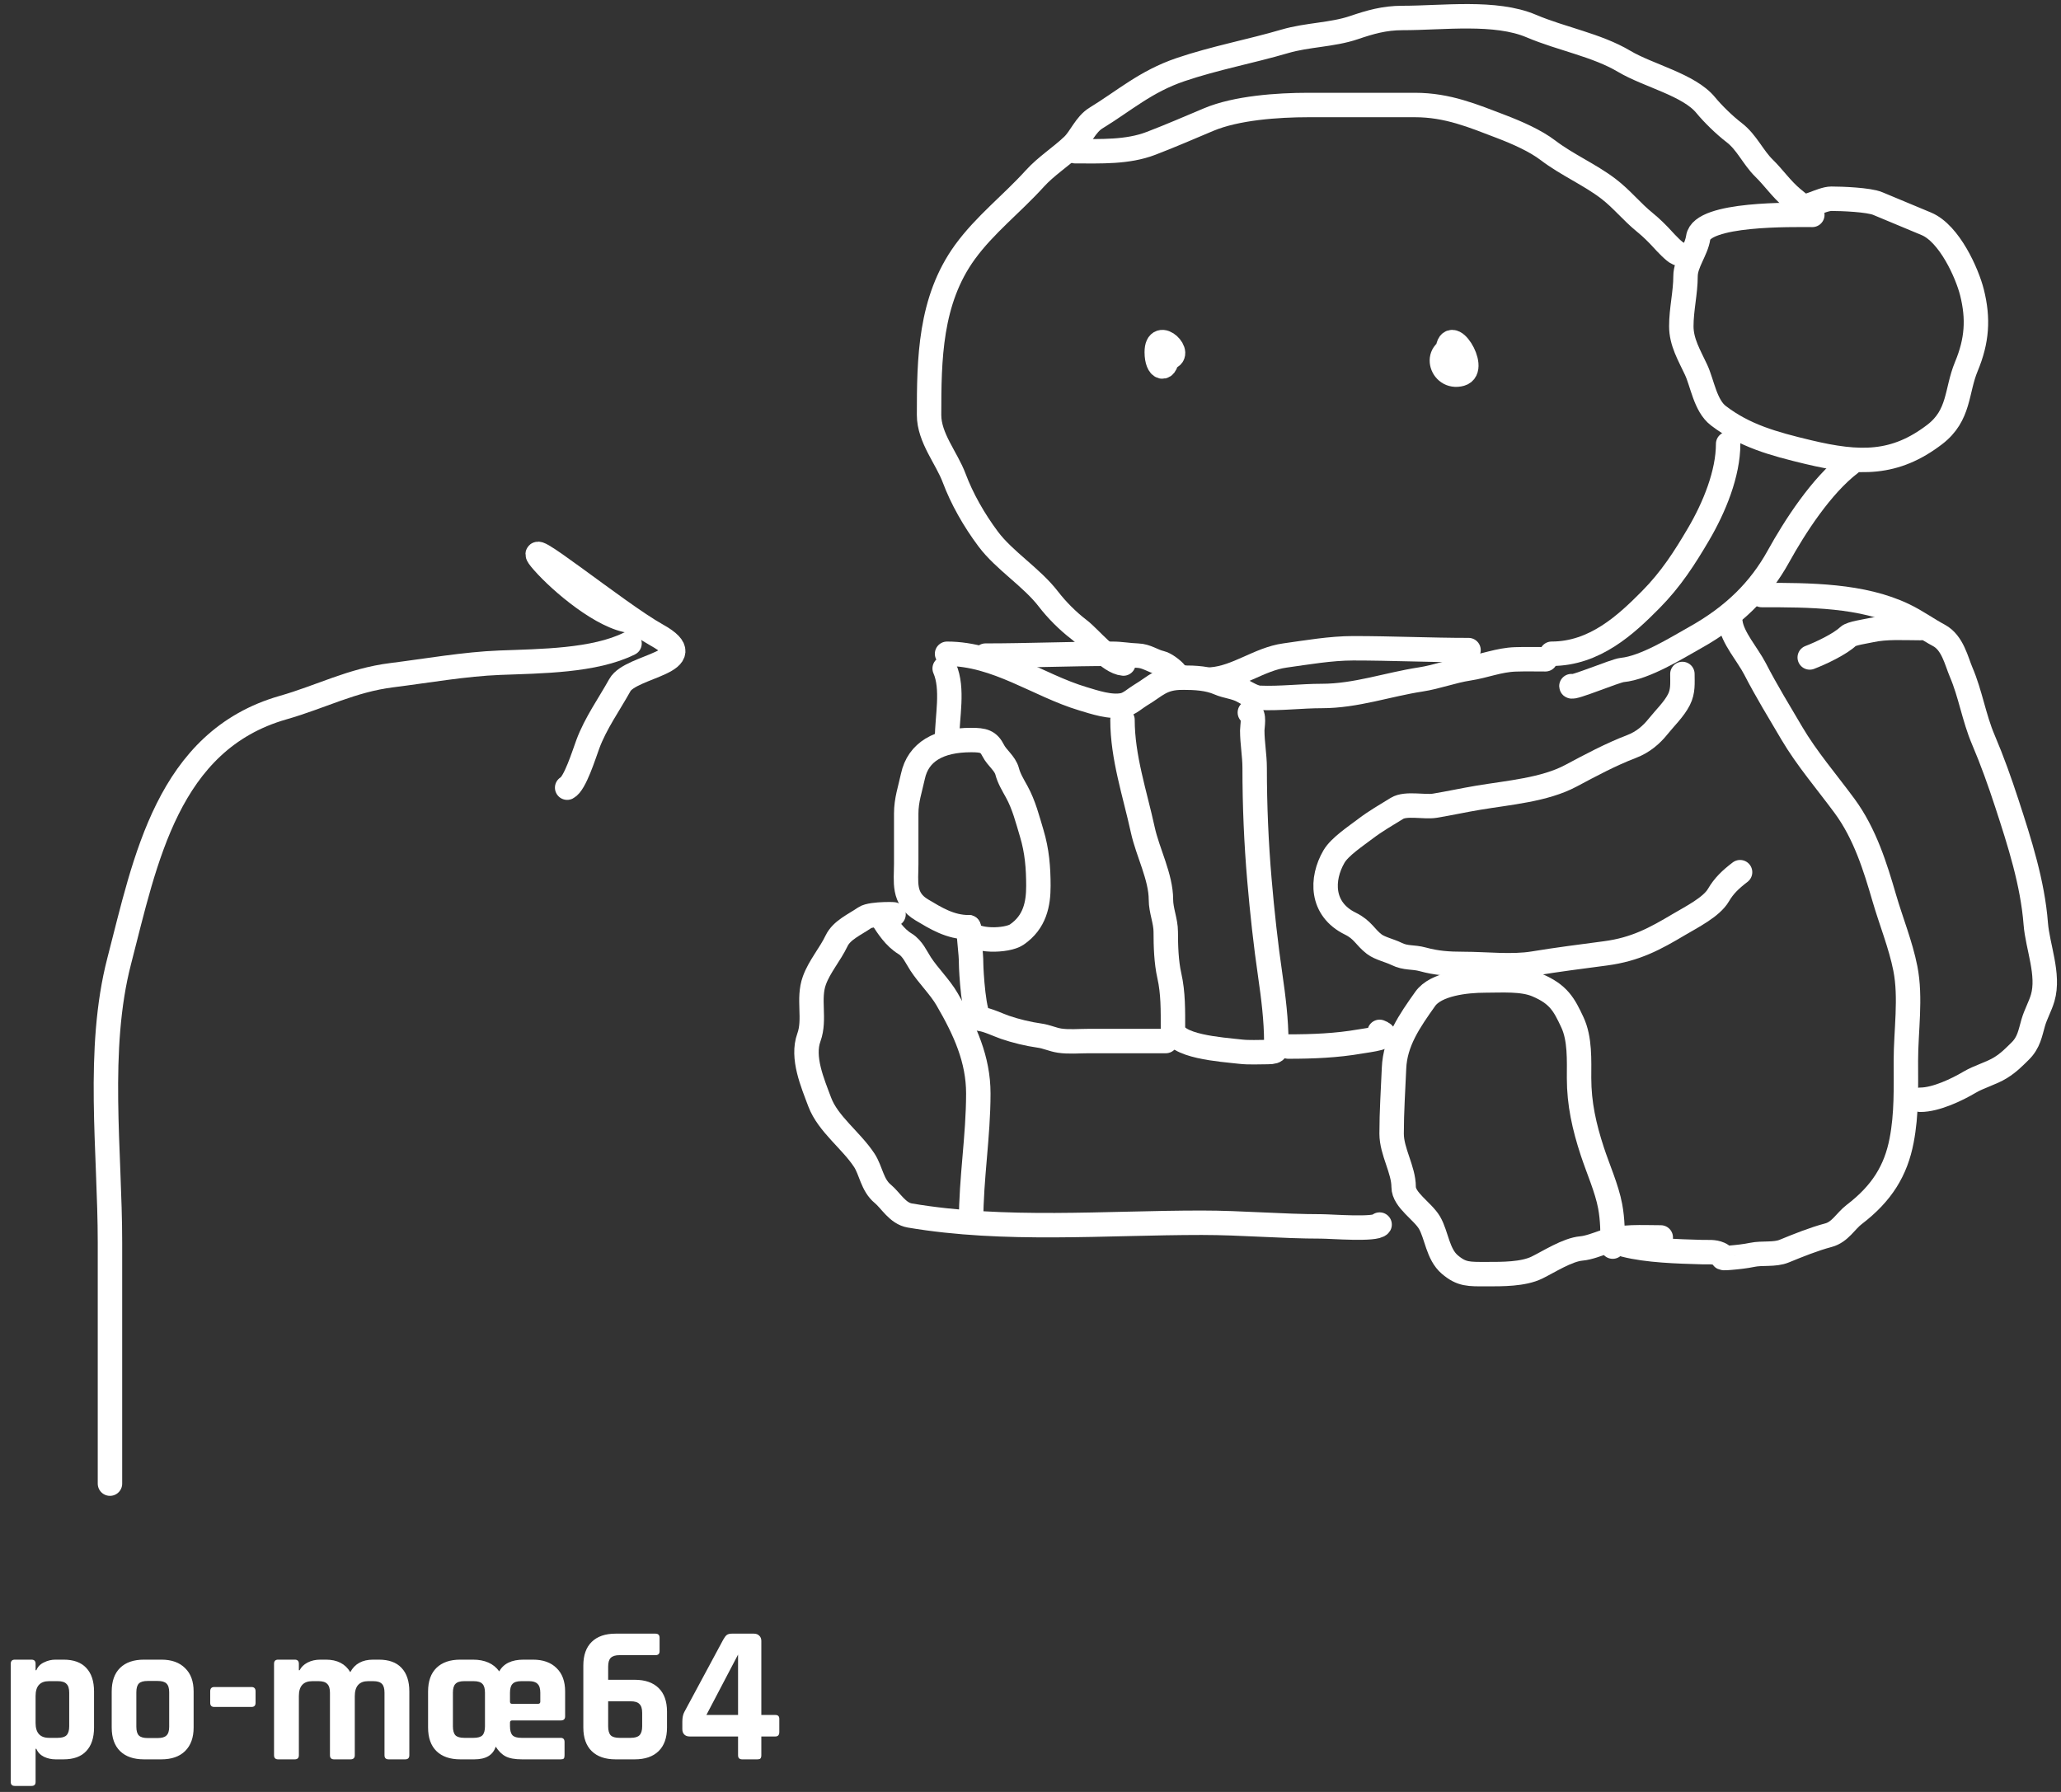 <svg width="253" height="220" viewBox="0 0 253 220" fill="none" xmlns="http://www.w3.org/2000/svg">
<rect x="0" y="0" width="253" height="220" fill="#333333" stroke="none"/>
<path d="M137.912 81.464C136.122 81.312 133.809 78.33 132.465 77.303C131.044 76.218 129.708 74.861 128.69 73.538C126.634 70.869 123.279 68.815 121.312 66.185C119.55 63.83 118.071 61.209 117.133 58.7C116.207 56.225 114.049 53.755 114.049 50.95C114.049 44.141 114.126 36.895 118.458 30.938C120.907 27.571 124.192 25.052 127.018 21.934C128.427 20.378 130.199 19.282 131.687 17.861C132.655 16.936 133.25 15.28 134.54 14.492C138.019 12.366 140.631 10.003 144.915 8.548C149.133 7.116 153.519 6.31 157.74 5.07C160.473 4.267 163.55 4.291 166.185 3.397C168.186 2.717 169.93 2.208 172.151 2.208C177.162 2.208 183.559 1.325 187.973 3.198C191.73 4.793 195.996 5.521 199.386 7.535C202.345 9.294 207.34 10.407 209.386 12.907C210.25 13.963 211.702 15.381 212.874 16.276C214.423 17.459 215.185 19.31 216.534 20.635C217.764 21.843 218.647 23.169 219.992 24.311C220.52 24.76 223.345 26.958 221.433 25.985" stroke="white" stroke-width="3" stroke-linecap="round"/>
<path d="M222.472 26.381C220.102 26.381 208.906 26.131 208.466 29.155C208.233 30.754 206.909 32.3 206.909 33.91C206.909 35.917 206.391 37.978 206.391 40.053C206.391 42.005 207.36 43.593 208.206 45.402C208.969 47.033 209.327 49.803 210.944 51.038C214.158 53.493 217.621 54.466 221.982 55.508C228.299 57.015 232.621 57.067 237.488 53.35C240.584 50.985 240.128 48.009 241.378 45.006C242.696 41.842 242.887 39.136 242.07 35.892C241.482 33.554 239.316 28.686 236.479 27.482C234.512 26.647 232.506 25.84 230.513 24.994C229.407 24.524 226.071 24.399 224.807 24.399C223.568 24.399 221.355 25.862 220.916 25.192" stroke="white" stroke-width="3" stroke-linecap="round"/>
<path d="M227.139 56.895C223.569 59.622 220.289 64.736 218.32 68.299C216.027 72.448 212.8 75.647 208.06 78.294C205.88 79.511 201.953 81.987 199.126 82.257C198.285 82.337 192.9 84.612 192.9 84.238" stroke="white" stroke-width="3" stroke-linecap="round"/>
<path d="M120.979 80.491C126.17 80.491 131.336 80.266 136.547 80.266C137.614 80.266 138.588 80.46 139.628 80.491C140.772 80.525 141.509 81.173 142.512 81.392C143.036 81.507 144.014 82.26 144.282 82.619C144.647 83.107 145.544 83.195 144.282 83.195" stroke="white" stroke-width="3" stroke-linecap="round"/>
<path d="M148.707 83.421C151.884 83.178 154.578 80.915 157.72 80.479C160.418 80.104 163.361 79.59 166.111 79.59C170.818 79.59 175.645 79.815 180.27 79.815" stroke="white" stroke-width="3" stroke-linecap="round"/>
<path d="M189.708 80.942C188.48 80.942 187.247 80.912 186.021 80.954C183.982 81.023 182.248 81.768 180.285 82.068C178.275 82.376 176.396 83.113 174.386 83.42C170.39 84.031 166.439 85.448 162.275 85.448C159.73 85.448 157.189 85.783 154.605 85.674C153.951 85.646 153.056 85.104 152.541 84.822C151.636 84.329 150.577 84.273 149.656 83.871C148.284 83.272 146.707 83.195 145.166 83.195C142.561 83.195 141.911 84.215 140.004 85.348C139.373 85.723 138.671 86.399 137.923 86.562C136.345 86.907 134.326 86.205 132.924 85.786C127.471 84.156 122.358 80.266 116.258 80.266" stroke="white" stroke-width="3" stroke-linecap="round"/>
<path d="M137.793 88.378C137.793 92.962 139.304 97.395 140.284 101.885C140.886 104.645 142.513 107.661 142.513 110.461C142.513 111.78 143.103 113.077 143.103 114.404C143.103 116.134 143.162 118.104 143.545 119.8C144.022 121.914 143.988 124.087 143.988 126.234C143.988 128.492 150.04 128.859 152.247 129.113C153.347 129.24 154.525 129.163 155.639 129.163C156.907 129.163 156.672 128.777 156.672 127.912C156.672 125.281 156.316 122.41 155.934 119.787C155.371 115.911 154.94 111.968 154.607 108.082C154.211 103.475 154.017 98.904 154.017 94.287C154.017 92.734 153.722 91.235 153.722 89.68C153.722 89.157 154.042 87.711 153.427 87.477" stroke="white" stroke-width="3" stroke-linecap="round"/>
<path d="M158.146 128.488C161.16 128.488 164.068 128.373 166.996 127.862C168.023 127.682 171.119 127.358 169.356 126.685" stroke="white" stroke-width="3" stroke-linecap="round"/>
<path d="M143.104 127.812C139.936 127.812 136.768 127.812 133.6 127.812C132.46 127.812 131.183 127.933 130.06 127.761C129.226 127.634 128.471 127.264 127.634 127.148C126.218 126.951 124.677 126.575 123.357 126.122C122.588 125.857 121.17 125.182 120.391 125.108C119.522 125.025 119.211 119.041 119.211 118.36C119.211 116.829 118.916 115.373 118.916 113.841" stroke="white" stroke-width="3" stroke-linecap="round"/>
<path d="M118.914 113.841C116.632 113.841 114.86 112.722 113.161 111.712C110.8 110.309 111.244 108.254 111.244 106.067C111.244 104.005 111.244 101.944 111.244 99.882C111.244 98.222 111.719 96.917 112.064 95.313C112.708 92.31 115.252 90.856 119.209 90.856C120.748 90.856 121.355 91.019 121.929 92.158C122.374 93.042 123.377 93.719 123.633 94.7C123.867 95.594 124.354 96.38 124.813 97.216C125.695 98.82 126.14 100.609 126.649 102.298C127.306 104.48 127.468 106.545 127.468 108.771C127.468 110.949 127.059 113.207 124.813 114.742C123.613 115.562 119.511 115.66 118.914 114.291" stroke="white" stroke-width="3" stroke-linecap="round"/>
<path d="M116.26 90.631C116.26 88.028 117.052 84.56 115.965 82.068" stroke="white" stroke-width="3" stroke-linecap="round"/>
<path d="M206.524 82.745C206.524 83.871 206.632 84.852 206.098 85.899C205.493 87.089 204.4 88.12 203.509 89.229C202.715 90.217 201.674 91.12 200.297 91.645C197.7 92.637 195.205 93.983 192.824 95.251C189.59 96.972 185.22 97.312 181.451 97.942C179.672 98.239 177.925 98.624 176.141 98.919C174.855 99.131 172.592 98.569 171.487 99.244C170.24 100.006 168.774 100.866 167.652 101.723C166.425 102.661 164.461 103.948 163.752 105.165C162.161 107.899 162.126 111.61 165.751 113.39C167.314 114.157 167.554 115.042 168.701 115.919C169.381 116.439 170.594 116.702 171.422 117.108C172.602 117.688 173.413 117.442 174.666 117.784C176.343 118.241 177.787 118.347 179.665 118.347C182.393 118.347 185.602 118.732 188.236 118.297C191.158 117.815 194.124 117.437 197.085 117.046C200.789 116.556 203.184 115.237 206.082 113.515C207.631 112.595 210.092 111.37 210.949 109.897C211.615 108.754 212.442 107.968 213.604 107.081" stroke="white" stroke-width="3" stroke-linecap="round"/>
<path d="M212.424 76.436C212.667 78.29 214.553 80.397 215.44 82.119C216.825 84.811 218.412 87.399 219.963 90.031C221.785 93.125 224.267 96.01 226.436 98.957C228.937 102.353 230.208 106.472 231.303 110.236C232.141 113.117 233.317 115.987 233.893 118.899C234.607 122.514 233.958 126.565 233.958 130.215C233.958 133.557 234.067 136.753 233.434 140.03C232.727 143.691 231.04 146.491 227.6 149.118C226.57 149.905 225.881 151.27 224.453 151.647C222.673 152.118 220.688 152.918 219.029 153.6C217.838 154.09 216.332 153.798 215.079 154.063C214.25 154.239 213.275 154.342 212.424 154.414C210.761 154.555 211.977 154.342 211.081 153.951C210.385 153.647 209.727 153.747 208.95 153.725C205.921 153.64 202.249 153.538 199.445 152.824" stroke="white" stroke-width="3" stroke-linecap="round"/>
<path d="M203.868 151.923C201.506 151.923 199.119 151.722 196.92 152.486C196.122 152.763 194.999 153.201 194.134 153.275C192.41 153.421 190.097 154.93 188.66 155.628C186.972 156.449 184.422 156.429 182.482 156.429C180.283 156.429 179.428 156.486 177.975 155.253C176.48 153.984 176.36 151.626 175.484 150.12C174.655 148.694 172.305 147.333 172.305 145.726C172.305 143.596 170.83 141.398 170.83 139.179C170.83 136.481 171.012 133.818 171.125 131.142C171.262 127.898 173.012 125.37 174.96 122.629C176.253 120.809 179.908 120.376 182.334 120.376C184.343 120.376 186.882 120.177 188.676 120.939C191.324 122.063 191.994 123.316 193.019 125.508C193.973 127.549 193.839 130.181 193.839 132.369C193.839 135.498 194.472 138.323 195.461 141.344C196.172 143.516 197.248 145.903 197.657 148.092C197.966 149.746 197.968 151.368 197.968 153.049" stroke="white" stroke-width="3" stroke-linecap="round"/>
<path d="M109.475 112.264C110.592 112.264 106.995 112.093 106.164 112.664C104.899 113.534 103.32 114.194 102.69 115.518C101.911 117.155 100.599 118.646 99.97 120.376C99.143 122.65 100.114 125.116 99.298 127.361C98.396 129.841 99.746 132.948 100.625 135.298C101.633 137.991 104.491 140.002 106.099 142.458C106.92 143.714 107.06 145.495 108.36 146.564C109.341 147.371 110.171 148.974 111.687 149.231C123.329 151.207 135.623 150.12 147.527 150.12C152.449 150.12 157.275 150.57 162.211 150.57C163.357 150.57 168.915 151.019 169.356 150.345" stroke="white" stroke-width="3" stroke-linecap="round"/>
<path d="M119.209 149.894C119.209 144.654 120.094 139.499 120.094 134.246C120.094 130.082 118.48 126.495 116.259 122.679C115.383 121.172 113.983 119.826 113.015 118.347C112.486 117.539 112.044 116.447 111.097 115.869C109.819 115.087 108.998 113.787 108.295 112.714" stroke="white" stroke-width="3" stroke-linecap="round"/>
<path d="M216.258 73.055C222.138 73.055 228.589 73.063 233.727 75.534C235.279 76.28 236.545 77.219 238.021 78.013C239.702 78.916 240.163 81.168 240.741 82.519C241.894 85.213 242.309 88.099 243.462 90.806C244.571 93.414 245.477 95.962 246.346 98.618C247.925 103.444 249.519 108.429 249.902 113.403C250.118 116.211 251.585 119.661 250.754 122.516C250.46 123.528 249.893 124.518 249.591 125.558C249.218 126.841 249.069 127.986 247.985 129.051C247.188 129.833 246.604 130.446 245.592 131.079C244.474 131.778 242.936 132.178 241.774 132.869C240.277 133.758 237.663 135.022 235.727 135.022" stroke="white" stroke-width="3" stroke-linecap="round"/>
<path d="M235.725 77.111C233.731 77.111 231.527 76.95 229.596 77.387C228.982 77.526 227.257 77.761 226.876 78.125C225.882 79.074 223.551 80.184 222.156 80.717" stroke="white" stroke-width="3" stroke-linecap="round"/>
<path d="M131.992 18.565C135.132 18.565 138.382 18.712 141.276 17.607C143.682 16.688 146.021 15.667 148.376 14.678C151.773 13.251 156.82 12.892 160.616 12.892C164.977 12.892 169.338 12.892 173.699 12.892C177.705 12.892 180.84 14.227 184.289 15.545C186.228 16.285 188.49 17.283 190.031 18.46C192.337 20.221 195.161 21.433 197.441 23.175C199.09 24.435 200.304 25.998 201.928 27.312C202.675 27.916 203.466 28.694 204.094 29.387C204.462 29.793 205.525 30.931 205.951 31.094" stroke="white" stroke-width="3" stroke-linecap="round"/>
<path d="M212.14 54.497C212.14 58.119 210.46 62.271 208.495 65.607C206.804 68.478 205.139 71.097 202.616 73.644C199.628 76.66 195.783 80.263 190.479 80.263" stroke="white" stroke-width="3" stroke-linecap="round"/>
<path d="M143.259 43.94C145.481 43.736 142 40.169 142 43.245C142 45.346 143.259 45.725 143.259 43.477" stroke="white" stroke-width="3" stroke-linecap="round"/>
<path d="M179.03 42.717C175.776 42.717 176.853 46.61 179.323 45.917C181.506 45.305 177.712 39.389 177.712 43.364" stroke="white" stroke-width="3" stroke-linecap="round"/>
<path d="M13.499 182.15C13.499 172.293 13.499 162.436 13.499 152.579C13.499 141.356 11.814 128.862 14.636 117.977C17.84 105.621 20.565 90.93 34.759 86.874C39.428 85.54 43.151 83.512 48.101 82.893C52.386 82.358 57.049 81.528 61.356 81.362C66.348 81.17 72.969 81.155 77.279 79" stroke="white" stroke-width="3" stroke-linecap="round"/>
<path d="M77.496 76.232C74.09 75.891 68.873 71.515 66.647 68.97C62.993 64.794 75.794 75.287 80.645 77.982C86.611 81.296 77.451 81.667 76.096 84.106C74.786 86.463 73.112 88.795 72.159 91.368C71.686 92.644 70.579 96.226 69.622 96.704" stroke="white" stroke-width="3" stroke-linecap="round"/>
<path d="M3.864 219.264H1.824C1.488 219.264 1.32 219.104 1.32 218.784V204.264C1.32 203.928 1.488 203.76 1.824 203.76H3.864C4.2 203.76 4.368 203.928 4.368 204.264V205.056H4.464C4.64 204.624 4.952 204.304 5.4 204.096C5.848 203.872 6.32 203.76 6.816 203.76H7.8C9.032 203.76 9.96 204.096 10.584 204.768C11.224 205.44 11.544 206.408 11.544 207.672V212.088C11.544 213.352 11.224 214.32 10.584 214.992C9.96 215.664 9.032 216 7.8 216H6.816C6.32 216 5.848 215.896 5.4 215.688C4.952 215.464 4.64 215.136 4.464 214.704H4.368V218.784C4.368 219.104 4.2 219.264 3.864 219.264ZM6.024 213.36H7.08C7.592 213.36 7.952 213.256 8.16 213.048C8.384 212.824 8.496 212.456 8.496 211.944V207.816C8.496 207.304 8.384 206.944 8.16 206.736C7.952 206.512 7.592 206.4 7.08 206.4H6.024C4.92 206.4 4.368 207.008 4.368 208.224V211.536C4.368 212.752 4.92 213.36 6.024 213.36ZM19.809 216H17.673C16.409 216 15.433 215.664 14.745 214.992C14.057 214.32 13.713 213.352 13.713 212.088V207.672C13.713 206.408 14.057 205.44 14.745 204.768C15.433 204.096 16.409 203.76 17.673 203.76H19.809C21.057 203.76 22.025 204.104 22.713 204.792C23.417 205.464 23.769 206.424 23.769 207.672V212.088C23.769 213.336 23.417 214.304 22.713 214.992C22.025 215.664 21.057 216 19.809 216ZM18.129 213.384H19.353C19.865 213.384 20.225 213.28 20.433 213.072C20.657 212.864 20.769 212.504 20.769 211.992V207.768C20.769 207.256 20.657 206.896 20.433 206.688C20.225 206.48 19.865 206.376 19.353 206.376H18.129C17.617 206.376 17.257 206.48 17.049 206.688C16.841 206.896 16.737 207.256 16.737 207.768V211.992C16.737 212.504 16.841 212.864 17.049 213.072C17.257 213.28 17.617 213.384 18.129 213.384ZM30.868 209.568H26.308C25.972 209.568 25.804 209.4 25.804 209.064V207.648C25.804 207.296 25.972 207.12 26.308 207.12H30.868C31.204 207.12 31.372 207.296 31.372 207.648V209.064C31.372 209.4 31.204 209.568 30.868 209.568ZM36.184 216H34.144C33.808 216 33.64 215.832 33.64 215.496V204.264C33.64 203.928 33.808 203.76 34.144 203.76H36.184C36.52 203.76 36.688 203.928 36.688 204.264V205.056H36.784C36.976 204.672 37.296 204.36 37.744 204.12C38.208 203.88 38.736 203.76 39.328 203.76H40C41.392 203.76 42.392 204.272 43 205.296C43.544 204.272 44.48 203.76 45.808 203.76H46.504C47.736 203.76 48.664 204.096 49.288 204.768C49.928 205.44 50.248 206.408 50.248 207.672V215.496C50.248 215.832 50.08 216 49.744 216H47.704C47.368 216 47.2 215.832 47.2 215.496V207.816C47.2 207.304 47.096 206.944 46.888 206.736C46.68 206.512 46.32 206.4 45.808 206.4H45.208C44.104 206.4 43.552 207.016 43.552 208.248V215.496C43.552 215.832 43.376 216 43.024 216H41.008C40.672 216 40.504 215.832 40.504 215.496V207.816C40.504 207.304 40.392 206.944 40.168 206.736C39.96 206.512 39.6 206.4 39.088 206.4H38.344C37.24 206.4 36.688 207.008 36.688 208.224V215.496C36.688 215.832 36.52 216 36.184 216ZM58.237 216H56.509C55.245 216 54.269 215.664 53.581 214.992C52.893 214.32 52.549 213.352 52.549 212.088V207.672C52.549 206.408 52.893 205.44 53.581 204.768C54.269 204.096 55.245 203.76 56.509 203.76H58.045C59.517 203.76 60.597 204.24 61.285 205.2C61.813 204.24 62.813 203.76 64.285 203.76H65.413C66.661 203.76 67.629 204.104 68.317 204.792C69.021 205.464 69.373 206.424 69.373 207.672V210.72C69.373 211.056 69.197 211.224 68.845 211.224H62.869C62.693 211.224 62.605 211.312 62.605 211.488V211.944C62.605 212.456 62.709 212.824 62.917 213.048C63.125 213.256 63.485 213.36 63.997 213.36H68.821C69.141 213.36 69.301 213.528 69.301 213.864V215.52C69.301 215.696 69.269 215.824 69.205 215.904C69.141 215.968 69.013 216 68.821 216H64.093C63.213 216 62.541 215.88 62.077 215.64C61.613 215.4 61.205 215 60.853 214.44C60.517 215.48 59.645 216 58.237 216ZM62.869 209.184H66.037C66.229 209.184 66.325 209.096 66.325 208.92V207.816C66.325 207.304 66.213 206.944 65.989 206.736C65.781 206.512 65.429 206.4 64.933 206.4H63.997C63.485 206.4 63.125 206.512 62.917 206.736C62.709 206.944 62.605 207.304 62.605 207.816V208.92C62.605 209.096 62.693 209.184 62.869 209.184ZM56.989 213.36H58.141C58.653 213.36 59.013 213.256 59.221 213.048C59.429 212.824 59.533 212.456 59.533 211.944V207.816C59.533 207.304 59.429 206.944 59.221 206.736C59.013 206.512 58.653 206.4 58.141 206.4H56.989C56.477 206.4 56.117 206.512 55.909 206.736C55.701 206.944 55.597 207.304 55.597 207.816V211.944C55.597 212.456 55.701 212.824 55.909 213.048C56.117 213.256 56.477 213.36 56.989 213.36ZM76.047 213.36H77.415C77.927 213.36 78.287 213.256 78.495 213.048C78.719 212.824 78.831 212.456 78.831 211.944V210.288C78.831 209.776 78.719 209.416 78.495 209.208C78.287 208.984 77.927 208.872 77.415 208.872H74.655V211.944C74.655 212.456 74.759 212.824 74.967 213.048C75.175 213.256 75.535 213.36 76.047 213.36ZM77.919 216H75.567C74.303 216 73.327 215.664 72.639 214.992C71.951 214.32 71.607 213.352 71.607 212.088V204.48C71.607 203.216 71.951 202.248 72.639 201.576C73.327 200.904 74.303 200.568 75.567 200.568H80.463C80.799 200.568 80.967 200.736 80.967 201.072V202.728C80.967 203.048 80.799 203.208 80.463 203.208H76.047C75.551 203.208 75.191 203.32 74.967 203.544C74.759 203.752 74.655 204.112 74.655 204.624V206.232H77.919C79.183 206.232 80.159 206.568 80.847 207.24C81.535 207.912 81.879 208.88 81.879 210.144V212.088C81.879 213.352 81.535 214.32 80.847 214.992C80.159 215.664 79.183 216 77.919 216ZM90.601 210.552V203.136L86.713 210.552H90.601ZM92.977 216H91.105C90.769 216 90.601 215.832 90.601 215.496V213.192H84.649C84.377 213.192 84.161 213.112 84.001 212.952C83.841 212.792 83.761 212.576 83.761 212.304V211.368C83.761 210.888 83.841 210.496 84.001 210.192L88.777 201.312C88.937 201.024 89.081 200.832 89.209 200.736C89.353 200.624 89.561 200.568 89.833 200.568H92.545C92.817 200.568 93.033 200.648 93.193 200.808C93.369 200.968 93.457 201.184 93.457 201.456V210.552H95.185C95.505 210.552 95.665 210.712 95.665 211.032V212.64C95.665 213.008 95.505 213.192 95.185 213.192H93.457V215.496C93.457 215.688 93.417 215.824 93.337 215.904C93.273 215.968 93.153 216 92.977 216Z" fill="white"/>
</svg>
